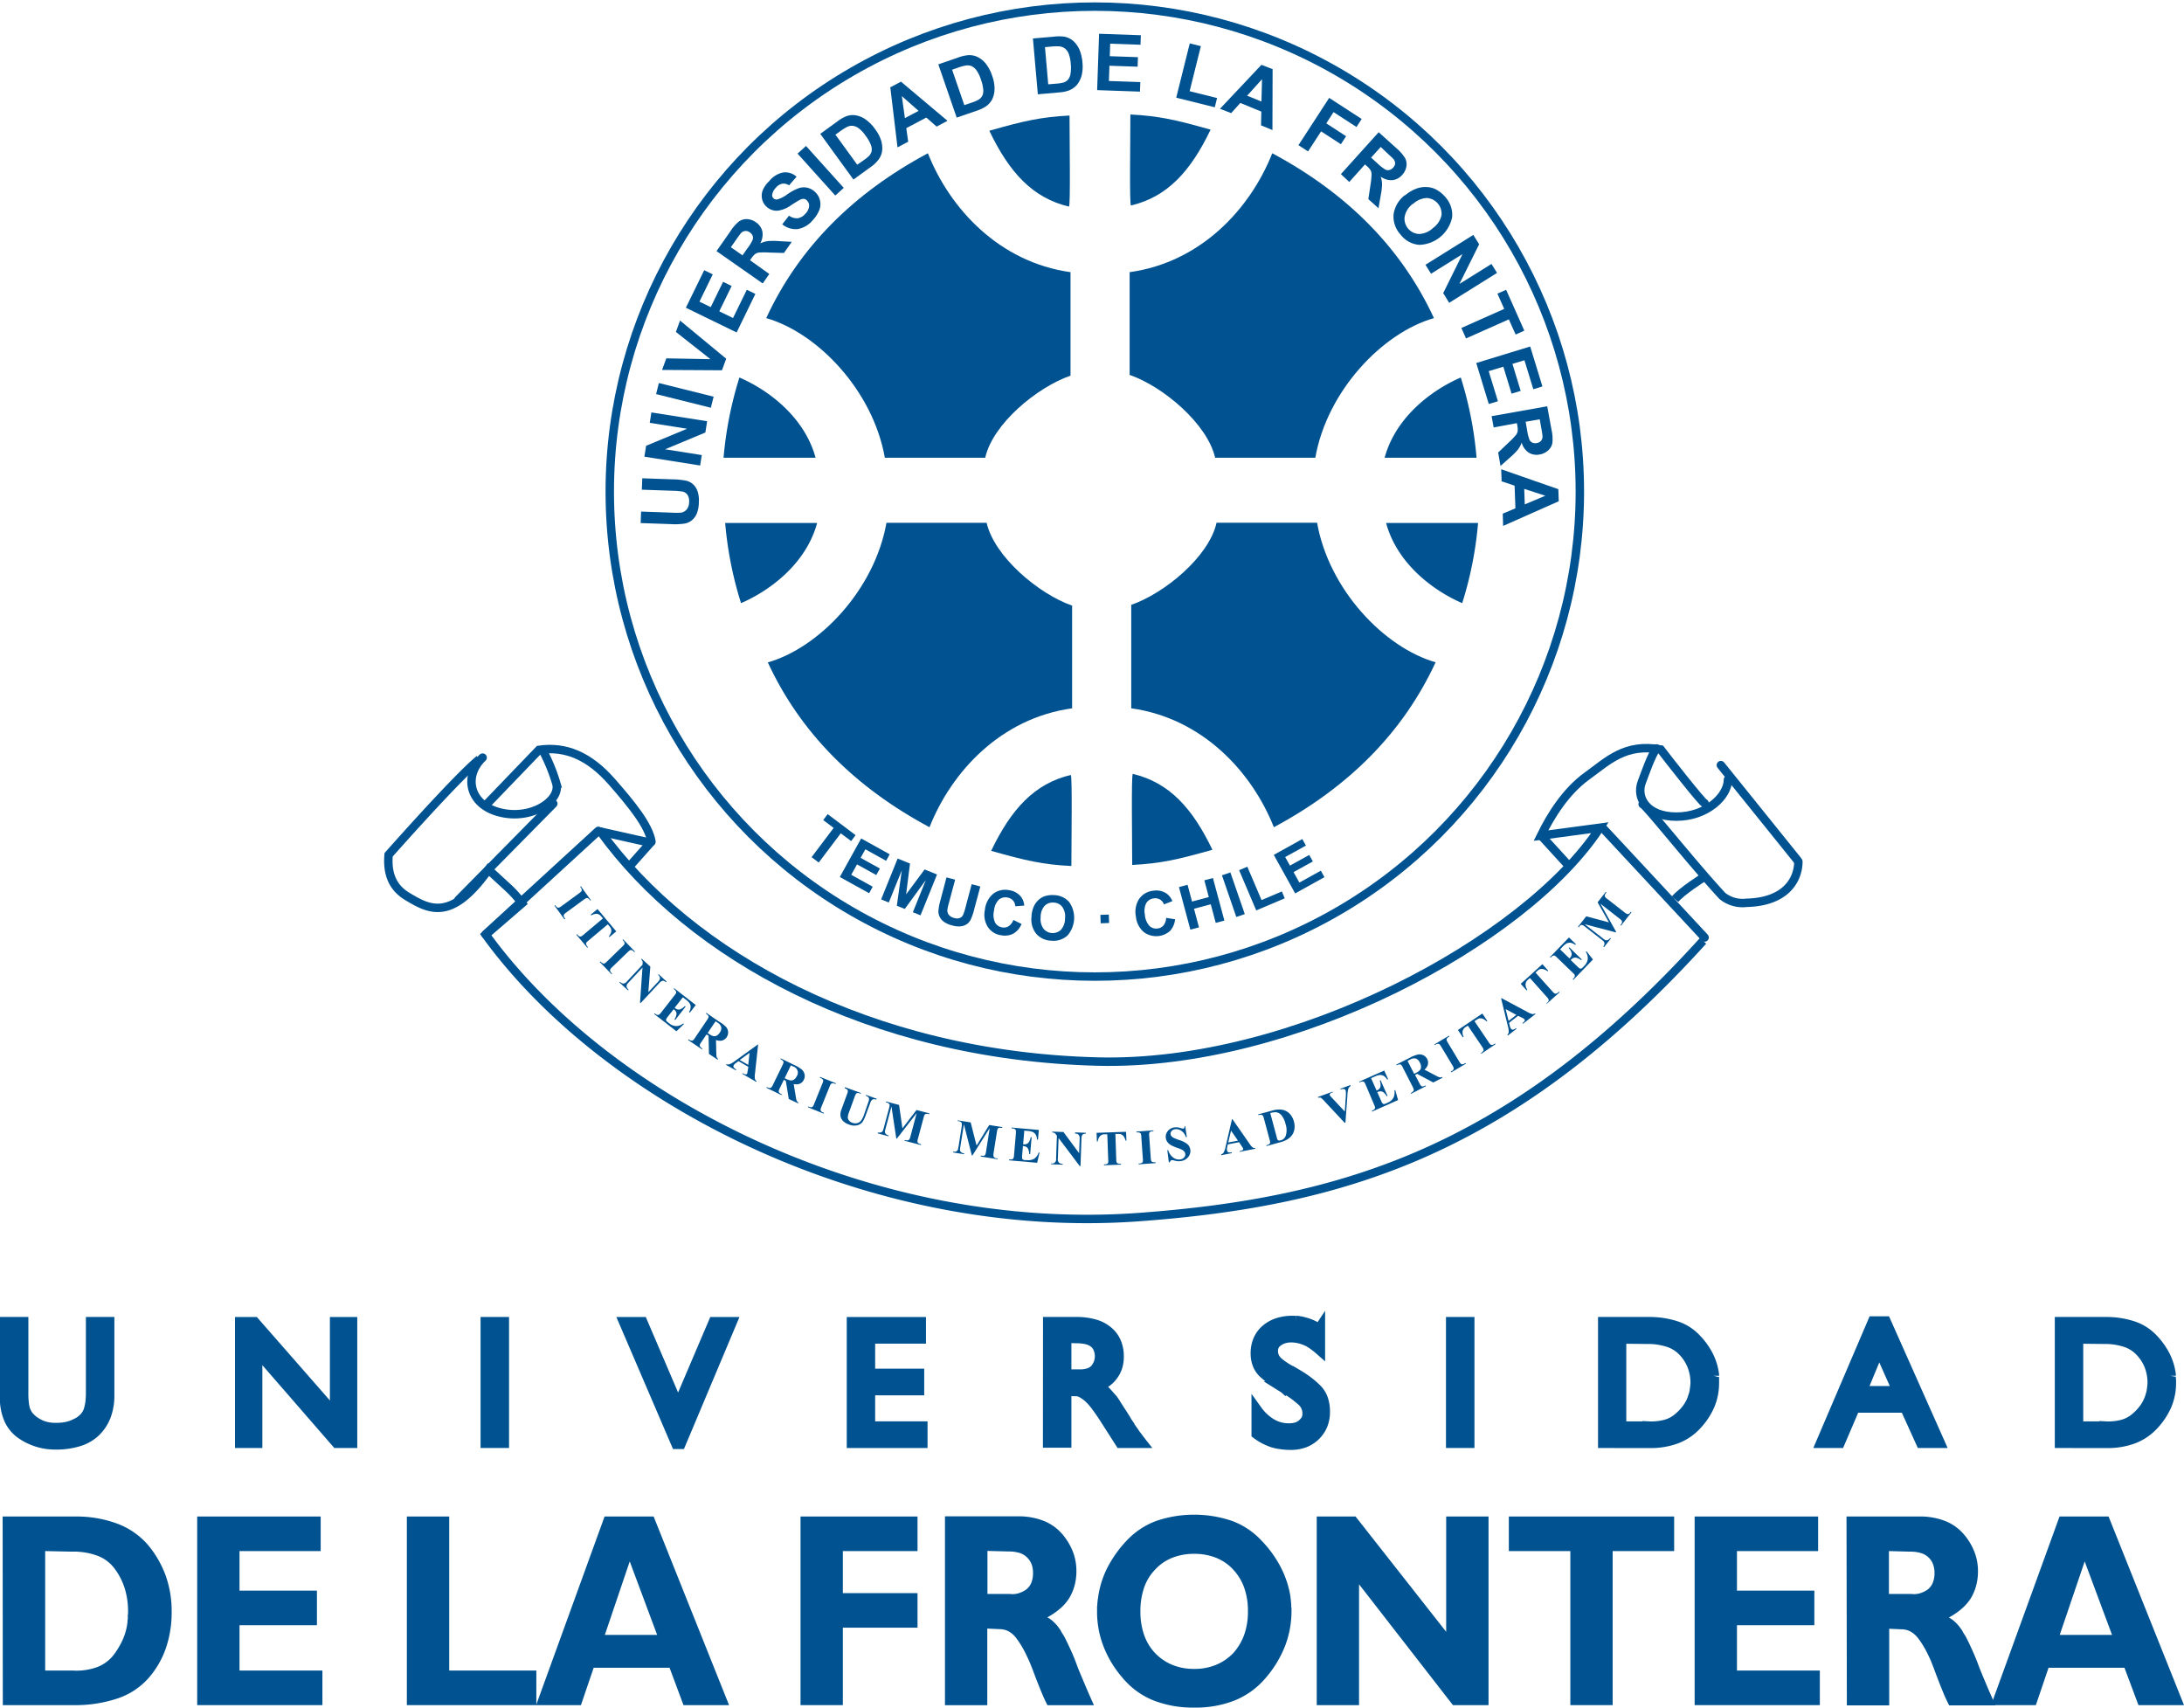 <svg xmlns="http://www.w3.org/2000/svg" viewBox="0 0 505.34 395.08"><defs><style>.cls-1,.cls-2{fill:#005290;}.cls-1{fill-rule:evenodd;}.cls-3,.cls-4,.cls-5,.cls-6{fill:none;stroke:#005290;stroke-miterlimit:3.86;}.cls-3{stroke-width:2.59px;}.cls-4,.cls-5{stroke-width:1.95px;}.cls-5,.cls-6{stroke-linecap:round;}.cls-6{stroke-width:1.96px;}</style></defs><title>frontera</title><g id="Capa_2" data-name="Capa 2"><g id="Capa_1-2" data-name="Capa 1"><path class="cls-1" d="M10.45,358.87v27.64h6.39a14,14,0,0,0,5.56-.77,8.7,8.7,0,0,0,3.77-2.69,17.87,17.87,0,0,0,2.25-3.74,13.4,13.4,0,0,0,1.09-4.13v-.28a.65.65,0,0,1,.06-.29v-.86a1.23,1.23,0,0,1,.06-.36v-.57a17.72,17.72,0,0,0-.75-5.25,15.09,15.09,0,0,0-2.25-4.48A8.73,8.73,0,0,0,22.69,360a15.78,15.78,0,0,0-6-1l-6.28-.13m-9.8-8H18a27.11,27.11,0,0,1,9.42,1.76,17.51,17.51,0,0,1,6.83,4.83,23.8,23.8,0,0,1,4.09,7.1,24.45,24.45,0,0,1,1.38,8.32,25.51,25.51,0,0,1-1.38,8.57,20.61,20.61,0,0,1-4.15,7A16.63,16.63,0,0,1,27.1,393a30.87,30.87,0,0,1-10.2,1.51H.65Z"/><polyline class="cls-2" points="74.6 386.51 74.6 394.51 45.63 394.51 45.63 350.87 74.2 350.87 74.2 358.87 55.42 358.87 55.42 368.02 73.33 368.02 73.33 376.02 55.42 376.02 55.42 386.51 74.6 386.51"/><polyline class="cls-2" points="124.1 386.51 124.1 394.51 94.14 394.51 94.14 350.87 103.94 350.87 103.94 386.51 124.1 386.51"/><path class="cls-1" d="M152.05,378.26l-6.34-17-5.76,17h12.1m-.81-27.39,17.45,43.64H158.15l-3.22-8.64H137.36l-2.94,8.64H124.05l15.84-43.64Z"/><polyline class="cls-2" points="212.3 350.87 212.3 358.87 195.02 358.87 195.02 368.6 212.3 368.6 212.3 376.59 195.02 376.59 195.02 394.51 185.23 394.51 185.23 350.87 212.3 350.87"/><path class="cls-1" d="M228.48,358.87v9.92h5.19a4.85,4.85,0,0,0,1.9-.13,6.24,6.24,0,0,0,1.78-.83,3.77,3.77,0,0,0,1.24-1.54,5.72,5.72,0,0,0,.43-2.36,5.47,5.47,0,0,0-.37-2.12,4.36,4.36,0,0,0-1.07-1.53,4.28,4.28,0,0,0-1.73-1,8.28,8.28,0,0,0-2.41-.32l-5-.13m-9.79-8h17.57a15.91,15.91,0,0,1,5.38,1.09,11.14,11.14,0,0,1,4.07,2.88,14.37,14.37,0,0,1,2.53,4.09,12.3,12.3,0,0,1,.86,4.61,12.52,12.52,0,0,1-.43,3.36,11.45,11.45,0,0,1-1.24,2.91,10.63,10.63,0,0,1-2.13,2.43,15.4,15.4,0,0,1-2.94,2,5.85,5.85,0,0,1,1.16.77,12.67,12.67,0,0,1,1,1c.15.17.3.37.46.58s.3.43.46.64a5.18,5.18,0,0,0,.4.73c.15.24.31.48.46.74.42.81.87,1.75,1.36,2.81s1,2.24,1.46,3.52,1.09,2.72,1.76,4.32,1.43,3.34,2.28,5.22H242.36c-.46-.9-.88-1.81-1.26-2.72s-.75-1.83-1.1-2.72-.68-1.77-1-2.62-.64-1.67-1-2.44c-.46-1-.93-2-1.41-2.81a19.66,19.66,0,0,0-1.52-2.31,5.72,5.72,0,0,0-1.7-1.47,4.42,4.42,0,0,0-2.11-.51l-2.82-.13v17.73h-9.79Z"/><path class="cls-1" d="M288.75,372.69a15.82,15.82,0,0,0-.86-5.34,12.14,12.14,0,0,0-2.54-4.19,10.81,10.81,0,0,0-4-2.75,13.38,13.38,0,0,0-5-.9,13.57,13.57,0,0,0-5.08.9,10.81,10.81,0,0,0-4,2.75,11.17,11.17,0,0,0-2.56,4.22,16.56,16.56,0,0,0-.84,5.44,16.24,16.24,0,0,0,.84,5.4,11.9,11.9,0,0,0,2.56,4.26,11.78,11.78,0,0,0,4,2.72,13.18,13.18,0,0,0,5.08.93,13,13,0,0,0,5-.93,11.78,11.78,0,0,0,4-2.72,12.94,12.94,0,0,0,2.54-4.26,16,16,0,0,0,.86-5.4v-.13m10.08,0a22.38,22.38,0,0,1-1.5,8.16,25.42,25.42,0,0,1-4.43,7.32,18.47,18.47,0,0,1-7.12,5.22,24.52,24.52,0,0,1-9.41,1.69,25.14,25.14,0,0,1-9.48-1.66,18,18,0,0,1-7.06-5.12,24.87,24.87,0,0,1-4.43-7.2,22.23,22.23,0,0,1-1.56-7.9v-1.15a5,5,0,0,1,.06-.77,4.87,4.87,0,0,1,.06-.76c0-.26.07-.54.11-.84a21.62,21.62,0,0,1,2.13-6.91,27.25,27.25,0,0,1,4.5-6.33,17.84,17.84,0,0,1,6.74-4.51,27.23,27.23,0,0,1,17.74,0,17.63,17.63,0,0,1,6.68,4.48,26.28,26.28,0,0,1,4.49,6.2,22.69,22.69,0,0,1,2.25,6.85c0,.3.07.59.09.89s.05.58.08.83v.42a1.42,1.42,0,0,0,.06.42v.7Z"/><polyline class="cls-2" points="344.42 350.87 344.42 394.51 336.18 394.51 314.46 366.55 314.46 394.51 304.67 394.51 304.67 350.87 313.65 350.87 334.62 377.55 334.62 350.87 344.42 350.87"/><polyline class="cls-2" points="387.37 350.87 387.37 358.87 373.14 358.87 373.14 394.51 363.35 394.51 363.35 358.87 349.12 358.87 349.12 350.87 387.37 350.87"/><polyline class="cls-2" points="421.08 386.51 421.08 394.51 392.11 394.51 392.11 350.87 420.68 350.87 420.68 358.87 401.9 358.87 401.9 368.02 419.81 368.02 419.81 376.02 401.9 376.02 401.9 386.51 421.08 386.51"/><path class="cls-1" d="M437.07,358.87v9.92h5.18a4.84,4.84,0,0,0,1.9-.13,6.3,6.3,0,0,0,1.79-.83,3.75,3.75,0,0,0,1.23-1.54,5.71,5.71,0,0,0,.44-2.36,5.46,5.46,0,0,0-.38-2.12,4.23,4.23,0,0,0-2.79-2.49A8.35,8.35,0,0,0,442,359l-4.95-.13m-9.8-8h17.57a16,16,0,0,1,5.39,1.09,11.1,11.1,0,0,1,4.06,2.88,14.15,14.15,0,0,1,2.53,4.09,12.31,12.31,0,0,1,.87,4.61,12.94,12.94,0,0,1-.43,3.36,11.45,11.45,0,0,1-1.24,2.91,11.14,11.14,0,0,1-2.13,2.43,16.06,16.06,0,0,1-2.94,2,6.08,6.08,0,0,1,1.15.77,11.1,11.1,0,0,1,1,1,7.35,7.35,0,0,1,.46.58l.46.64a6.44,6.44,0,0,0,.4.73c.16.24.31.48.47.74.42.81.87,1.75,1.35,2.81s1,2.24,1.47,3.52,1.08,2.72,1.75,4.32,1.44,3.34,2.28,5.22H451c-.46-.9-.89-1.81-1.27-2.72s-.75-1.83-1.09-2.72-.69-1.77-1-2.62-.64-1.67-.95-2.44c-.46-1-.93-2-1.41-2.81a18.51,18.51,0,0,0-1.53-2.31,5.72,5.72,0,0,0-1.7-1.47,4.35,4.35,0,0,0-2.1-.51l-2.82-.13v17.73h-9.8Z"/><path class="cls-1" d="M488.69,378.26l-6.33-17-5.77,17h12.1m-.8-27.39,17.45,43.64H494.8l-3.23-8.64H474l-2.94,8.64H460.7l15.84-43.64Z"/><path class="cls-2" d="M25.17,306v16.83a13.26,13.26,0,0,1-.77,4.65,10.09,10.09,0,0,1-2.32,3.6,9.45,9.45,0,0,1-3.83,2.25,17.21,17.21,0,0,1-5.4.76,13.57,13.57,0,0,1-8-2.52,8.11,8.11,0,0,1-2.68-3.36,12.15,12.15,0,0,1-.9-4.9V306h4v16.38a18.81,18.81,0,0,0,.1,2.15,10.7,10.7,0,0,0,.27,1.51,5.83,5.83,0,0,0,.51,1.14,4,4,0,0,0,.79,1,6.4,6.4,0,0,0,1.24,1,10.87,10.87,0,0,0,1.44.75,8.4,8.4,0,0,0,1.57.43,10.73,10.73,0,0,0,1.73.14,12.65,12.65,0,0,0,2.11-.16,8.51,8.51,0,0,0,1.79-.49,12.6,12.6,0,0,0,1.47-.71,5.59,5.59,0,0,0,1.13-.88,4.82,4.82,0,0,0,.88-1.15,5.25,5.25,0,0,0,.51-1.41,10.19,10.19,0,0,0,.28-1.64,18.28,18.28,0,0,0,.08-1.85V306Z"/><path class="cls-3" d="M25.17,306v16.83a13.26,13.26,0,0,1-.77,4.65,10.09,10.09,0,0,1-2.32,3.6,9.45,9.45,0,0,1-3.83,2.25,17.21,17.21,0,0,1-5.4.76,13.57,13.57,0,0,1-8-2.52,8.11,8.11,0,0,1-2.68-3.36,12.15,12.15,0,0,1-.9-4.9V306h4v16.38a18.81,18.81,0,0,0,.1,2.15,10.7,10.7,0,0,0,.27,1.51,5.83,5.83,0,0,0,.51,1.14,4,4,0,0,0,.79,1,6.4,6.4,0,0,0,1.24,1,10.87,10.87,0,0,0,1.44.75,8.4,8.4,0,0,0,1.57.43,10.73,10.73,0,0,0,1.73.14,12.65,12.65,0,0,0,2.11-.16,8.51,8.51,0,0,0,1.79-.49,12.6,12.6,0,0,0,1.47-.71,5.59,5.59,0,0,0,1.13-.88,4.82,4.82,0,0,0,.88-1.15,5.25,5.25,0,0,0,.51-1.41,10.19,10.19,0,0,0,.28-1.64,18.28,18.28,0,0,0,.08-1.85V306Z"/><polygon class="cls-2" points="81.37 306.01 81.37 333.73 77.95 333.73 59.41 312.39 59.41 333.73 55.67 333.73 55.67 306.01 58.84 306.01 77.63 327.47 77.63 306.01 81.37 306.01"/><polygon class="cls-3" points="81.37 306.01 81.37 333.73 77.95 333.73 59.41 312.39 59.41 333.73 55.67 333.73 55.67 306.01 58.84 306.01 77.63 327.47 77.63 306.01 81.37 306.01"/><path class="cls-2" d="M112.49,306h4v27.72h-4Z"/><path class="cls-3" d="M112.49,306h4v27.72h-4Z"/><polygon class="cls-2" points="169.15 306.01 157.39 333.97 156.58 333.97 144.58 306.01 148.57 306.01 156.9 325.48 165.2 306.01 169.15 306.01"/><polygon class="cls-3" points="169.15 306.01 157.39 333.97 156.58 333.97 144.58 306.01 148.57 306.01 156.9 325.48 165.2 306.01 169.15 306.01"/><polygon class="cls-2" points="212.96 306.01 212.96 309.58 201.2 309.58 201.2 317.96 212.55 317.96 212.55 321.54 201.2 321.54 201.2 330.15 213.32 330.15 213.32 333.73 197.22 333.73 197.22 306.01 212.96 306.01"/><polygon class="cls-3" points="212.96 306.01 212.96 309.58 201.2 309.58 201.2 317.96 212.55 317.96 212.55 321.54 201.2 321.54 201.2 330.15 213.32 330.15 213.32 333.73 197.22 333.73 197.22 306.01 212.96 306.01"/><path class="cls-1" d="M246.61,309.42v8.7h2.56a7.46,7.46,0,0,0,2.67-.26,3.54,3.54,0,0,0,1.65-1,5.06,5.06,0,0,0,.85-1.46,4.69,4.69,0,0,0,.28-1.63v-.08a4.83,4.83,0,0,0-.36-1.75,3.51,3.51,0,0,0-.94-1.3,4.16,4.16,0,0,0-1.68-.85,9.46,9.46,0,0,0-2.47-.29l-2.56-.08m-4-3.41h7a14.69,14.69,0,0,1,3.78.59,7.83,7.83,0,0,1,2.89,1.56,6.31,6.31,0,0,1,1.83,2.46,8.16,8.16,0,0,1,.61,3.23,8.08,8.08,0,0,1-.3,2.26,6.38,6.38,0,0,1-.92,1.89,6.29,6.29,0,0,1-1.46,1.54,8.36,8.36,0,0,1-2,1.1c.38.27.74.56,1.09.86a9.31,9.31,0,0,1,1,1c.33.35.64.73,1,1.12s.61.82.91,1.28q.24.4.51.81c.18.27.36.56.55.86s.38.56.57.87.38.62.57.91c.05.09.09.16.12.23a.57.57,0,0,0,.12.18s.06.12.1.18a1.18,1.18,0,0,1,.1.19,3,3,0,0,1,.25.34l.24.35v.06l0,0a.08.08,0,0,0,0,.06s0,0,0,.06l.09.08a.3.3,0,0,0,.08.08c.16.25.34.5.53.76s.38.53.57.83.44.57.69.91.51.7.81,1.08H259.3L255.64,328c-.76-1.17-1.46-2.15-2.09-3a15.2,15.2,0,0,0-1.65-1.81,9.37,9.37,0,0,0-1.4-1,3.79,3.79,0,0,0-1.28-.45h-.11a.3.3,0,0,1-.14,0h-.34a.14.14,0,0,1-.11,0h-.24l-1.67-.08v12h-4Z"/><path class="cls-3" d="M242.63,306h7a14.69,14.69,0,0,1,3.78.59,7.83,7.83,0,0,1,2.89,1.56,6.31,6.31,0,0,1,1.83,2.46,8.16,8.16,0,0,1,.61,3.23,8.08,8.08,0,0,1-.3,2.26,6.38,6.38,0,0,1-.92,1.89,6.29,6.29,0,0,1-1.46,1.54,8.36,8.36,0,0,1-2,1.1c.38.27.74.56,1.09.86a9.31,9.31,0,0,1,1,1c.33.35.64.73,1,1.12s.61.82.91,1.28q.24.4.51.81c.18.27.36.56.55.86s.38.56.57.87.38.62.57.91c.05.09.09.16.12.23a.57.57,0,0,0,.12.18s.06.12.1.18a1.18,1.18,0,0,1,.1.19,3,3,0,0,1,.25.34l.24.35v.06l0,0a.08.08,0,0,0,0,.06s0,0,0,.06l.09.08a.3.3,0,0,0,.08.08c.16.25.34.5.53.76s.38.53.57.83.44.57.69.91.51.7.81,1.08H259.3L255.64,328c-.76-1.17-1.46-2.15-2.09-3a15.2,15.2,0,0,0-1.65-1.81,9.37,9.37,0,0,0-1.4-1,3.79,3.79,0,0,0-1.28-.45h-.11a.3.3,0,0,1-.14,0h-.34a.14.14,0,0,1-.11,0h-.24l-1.67-.08v12h-4Z"/><path class="cls-3" d="M246.61,309.42v8.7h2.56a7.46,7.46,0,0,0,2.67-.26,3.62,3.62,0,0,0,1.65-1,5.06,5.06,0,0,0,.85-1.46,4.69,4.69,0,0,0,.28-1.63v-.08a4.83,4.83,0,0,0-.36-1.75,3.51,3.51,0,0,0-.94-1.3,4.16,4.16,0,0,0-1.68-.85,9.46,9.46,0,0,0-2.47-.29Z"/><path class="cls-1" d="M305.31,307.59v4.52a16.05,16.05,0,0,0-1.75-1.34,7.59,7.59,0,0,0-1.67-.86,9.46,9.46,0,0,0-1.63-.47,8.46,8.46,0,0,0-1.46-.14,5.78,5.78,0,0,0-1.77.25,4.47,4.47,0,0,0-1.4.69,3,3,0,0,0-.92,1,2.91,2.91,0,0,0-.3,1.32,3.38,3.38,0,0,0,.28,1.41,3.89,3.89,0,0,0,.81,1.15,11.8,11.8,0,0,0,1.27,1,15.39,15.39,0,0,0,1.5.94l.49.3.53.31.57.3.57.31a21,21,0,0,1,2.13,1.44,18.91,18.91,0,0,1,2,1.73,5.9,5.9,0,0,1,1.41,2.21,8.65,8.65,0,0,1,.47,3,7.93,7.93,0,0,1-.55,3,7.27,7.27,0,0,1-4.15,4,9,9,0,0,1-3.07.51,15.23,15.23,0,0,1-2.18-.15,12,12,0,0,1-2-.42,15.57,15.57,0,0,1-1.85-.79,12.81,12.81,0,0,1-1.77-1.12V326.5a11,11,0,0,0,1.63,1.8,10.38,10.38,0,0,0,1.79,1.29,8,8,0,0,0,1.91.77,8.27,8.27,0,0,0,2,.24,6.75,6.75,0,0,0,1.69-.2,3.71,3.71,0,0,0,1.28-.61,5.18,5.18,0,0,0,.91-.9,3,3,0,0,0,.51-1,1.1,1.1,0,0,1,0-.18l.06-.23v-.08a.41.41,0,0,1,0-.12v-.2a4,4,0,0,0-.34-1.69,4.06,4.06,0,0,0-1-1.36c-.46-.41-.95-.82-1.48-1.22a19.37,19.37,0,0,0-1.73-1.18l-.35-.19-.38-.22a.88.88,0,0,0-.17-.12l-.16-.12-.16-.1a1,1,0,0,0-.16-.1c-.76-.47-1.49-.95-2.18-1.47s-1.35-1.06-2-1.62a5.47,5.47,0,0,1-1.41-2,6.85,6.85,0,0,1-.46-2.58,7.65,7.65,0,0,1,.57-3,6.62,6.62,0,0,1,1.7-2.35,8,8,0,0,1,2.71-1.53,10.81,10.81,0,0,1,3.44-.51c.27,0,.53,0,.79,0a4.38,4.38,0,0,1,.79.1,4,4,0,0,1,.75.14l.8.22a10.52,10.52,0,0,1,1.56.61,13.29,13.29,0,0,1,1.49.86Z"/><path class="cls-3" d="M305.31,307.59v4.52a16.05,16.05,0,0,0-1.75-1.34,7.59,7.59,0,0,0-1.67-.86,9.46,9.46,0,0,0-1.63-.47,8.46,8.46,0,0,0-1.46-.14,5.78,5.78,0,0,0-1.77.25,4.47,4.47,0,0,0-1.4.69,3,3,0,0,0-.92,1,2.91,2.91,0,0,0-.3,1.32,3.38,3.38,0,0,0,.28,1.41,3.89,3.89,0,0,0,.81,1.15,11.8,11.8,0,0,0,1.27,1,15.39,15.39,0,0,0,1.5.94l.49.3.53.31.57.3.57.31a21,21,0,0,1,2.13,1.44,18.91,18.91,0,0,1,2,1.73,5.9,5.9,0,0,1,1.41,2.21,8.65,8.65,0,0,1,.47,3,7.93,7.93,0,0,1-.55,3,7.27,7.27,0,0,1-4.15,4,9,9,0,0,1-3.07.51,15.23,15.23,0,0,1-2.18-.15,12,12,0,0,1-2-.42,15.57,15.57,0,0,1-1.85-.79,12.81,12.81,0,0,1-1.77-1.12V326.5a11,11,0,0,0,1.63,1.8,10.38,10.38,0,0,0,1.79,1.29,8,8,0,0,0,1.91.77,8.27,8.27,0,0,0,2,.24,6.75,6.75,0,0,0,1.69-.2,3.71,3.71,0,0,0,1.28-.61,5.18,5.18,0,0,0,.91-.9,3,3,0,0,0,.51-1,1.1,1.1,0,0,1,0-.18l.06-.23v-.08a.41.41,0,0,1,0-.12v-.2a4,4,0,0,0-.34-1.69,4.06,4.06,0,0,0-1-1.36c-.46-.41-.95-.82-1.48-1.22a19.37,19.37,0,0,0-1.73-1.18l-.35-.19-.38-.22a.88.88,0,0,0-.17-.12l-.16-.12-.16-.1a1,1,0,0,0-.16-.1c-.76-.47-1.49-.95-2.18-1.47s-1.35-1.06-2-1.62a5.47,5.47,0,0,1-1.41-2,6.85,6.85,0,0,1-.46-2.58,7.65,7.65,0,0,1,.57-3,6.62,6.62,0,0,1,1.7-2.35,8,8,0,0,1,2.71-1.53,10.81,10.81,0,0,1,3.44-.51c.27,0,.53,0,.79,0a4.38,4.38,0,0,1,.79.1,4,4,0,0,1,.75.14l.8.22a10.52,10.52,0,0,1,1.56.61,13.29,13.29,0,0,1,1.49.86Z"/><path class="cls-2" d="M335.87,306h4v27.72h-4Z"/><path class="cls-3" d="M335.87,306h4v27.72h-4Z"/><path class="cls-1" d="M375,309.59v20.56h6.34a13.26,13.26,0,0,0,4-.38,7.52,7.52,0,0,0,2.88-1.45,11.92,11.92,0,0,0,2-2,10,10,0,0,0,1.32-2.19c.08-.19.16-.38.22-.57s.13-.38.19-.57.11-.34.16-.53a5.78,5.78,0,0,0,.12-.57c.05-.38.1-.73.14-1a7.7,7.7,0,0,0,.07-.9,11,11,0,0,0-.7-3.9,10.21,10.21,0,0,0-2.07-3.33,8.25,8.25,0,0,0-3.52-2.3,15.16,15.16,0,0,0-5-.75l-6.14-.08m-4,24.14V306h10.78a19.58,19.58,0,0,1,6.12,1,10.86,10.86,0,0,1,4.37,2.81,16.18,16.18,0,0,1,2.83,3.92,13.18,13.18,0,0,1,1.32,4.33v.25a.42.42,0,0,0,0,.2,1.94,1.94,0,0,0,0,.24,2,2,0,0,1,0,.25v.24a.54.54,0,0,0,0,.2V320a13,13,0,0,1-1,5.06,15.94,15.94,0,0,1-3,4.53,12.2,12.2,0,0,1-4.66,3.15,17,17,0,0,1-6.12,1Z"/><path class="cls-3" d="M371.05,333.73V306h10.78a19.58,19.58,0,0,1,6.12,1,10.86,10.86,0,0,1,4.37,2.81,16.18,16.18,0,0,1,2.83,3.92,13.18,13.18,0,0,1,1.32,4.33v.25a.42.42,0,0,0,0,.2,1.94,1.94,0,0,0,0,.24,2,2,0,0,1,0,.25v.24a.54.54,0,0,0,0,.2V320a13,13,0,0,1-1,5.06,15.94,15.94,0,0,1-3,4.53,12.2,12.2,0,0,1-4.66,3.15,17,17,0,0,1-6.12,1Z"/><path class="cls-3" d="M375,309.59v20.56h6.34a13.26,13.26,0,0,0,4-.38,7.52,7.52,0,0,0,2.88-1.45,11.92,11.92,0,0,0,2-2,9.6,9.6,0,0,0,1.32-2.19c.08-.19.16-.38.22-.57s.13-.38.19-.57.11-.34.16-.53a5.78,5.78,0,0,0,.12-.57c.06-.38.1-.73.14-1.06a7.38,7.38,0,0,0,.07-.89,11,11,0,0,0-.7-3.9,10.21,10.21,0,0,0-2.07-3.33,8.19,8.19,0,0,0-3.52-2.3,15.16,15.16,0,0,0-5-.75Z"/><path class="cls-1" d="M434.79,311.94l-4.15,10h8.62l-4.47-10m1.46-6.09,12.41,27.88h-4.07l-3.7-8.17H429.1l-3.5,8.17h-4.07l11.92-27.88Z"/><polygon class="cls-3" points="436.25 305.85 448.66 333.73 444.59 333.73 440.89 325.56 429.1 325.56 425.6 333.73 421.53 333.73 433.45 305.85 436.25 305.85"/><polygon class="cls-3" points="434.79 311.94 430.64 321.98 439.26 321.98 434.79 311.94"/><path class="cls-1" d="M480.73,309.59v20.56h6.35a13.23,13.23,0,0,0,4-.38,7.64,7.64,0,0,0,2.89-1.45,11.85,11.85,0,0,0,2-2,9.25,9.25,0,0,0,1.32-2.19c.08-.19.16-.38.23-.57s.13-.38.18-.57.11-.34.16-.53a2.9,2.9,0,0,0,.12-.57q.09-.57.15-1a7.54,7.54,0,0,0,.06-.9,11,11,0,0,0-.69-3.9,10.23,10.23,0,0,0-2.08-3.33,8.19,8.19,0,0,0-3.52-2.3,15.12,15.12,0,0,0-5-.75l-6.14-.08m-4,24.14V306h10.78a19.58,19.58,0,0,1,6.12,1,11,11,0,0,1,4.38,2.81,16.41,16.41,0,0,1,2.82,3.92,13.18,13.18,0,0,1,1.32,4.33v.25a.59.59,0,0,0,0,.2,1.94,1.94,0,0,0,0,.24,1,1,0,0,1,0,.25v.24a.39.39,0,0,0,.05.2V320a13,13,0,0,1-1,5.06,15.94,15.94,0,0,1-3,4.53,12.12,12.12,0,0,1-4.66,3.15,17,17,0,0,1-6.12,1Z"/><path class="cls-3" d="M476.74,333.73V306h10.78a19.58,19.58,0,0,1,6.12,1,11,11,0,0,1,4.38,2.81,16.41,16.41,0,0,1,2.82,3.92,13.18,13.18,0,0,1,1.32,4.33v.25a.59.59,0,0,0,0,.2,1.94,1.94,0,0,0,0,.24,1,1,0,0,1,0,.25v.24a.39.39,0,0,0,.05.2V320a13,13,0,0,1-1,5.06,15.94,15.94,0,0,1-3,4.53,12.12,12.12,0,0,1-4.66,3.15,17,17,0,0,1-6.12,1Z"/><path class="cls-3" d="M480.73,309.59v20.56h6.35a13.23,13.23,0,0,0,4-.38,7.64,7.64,0,0,0,2.89-1.45,11.85,11.85,0,0,0,2-2,9.25,9.25,0,0,0,1.32-2.19c.09-.19.16-.38.23-.57s.13-.38.18-.57.11-.34.16-.53a2.9,2.9,0,0,0,.12-.57c.06-.38.11-.73.15-1.06a7.25,7.25,0,0,0,.06-.89,11,11,0,0,0-.69-3.9,10.23,10.23,0,0,0-2.08-3.33,8.19,8.19,0,0,0-3.52-2.3,15.12,15.12,0,0,0-5-.75Z"/><path class="cls-4" d="M394.08,203.05s-4.9,3.08-6.51,5"/><line class="cls-4" x1="356.71" y1="193.45" x2="362.54" y2="199.84"/><line class="cls-5" x1="150.58" y1="194.9" x2="145.91" y2="200.16"/><ellipse class="cls-4" cx="253.57" cy="113.18" rx="112.23" ry="112.21" transform="matrix(1, 0, 0, 1, -0.25, 0.56)"/><path class="cls-2" d="M148.24,121l.1-2.64,7.07.25a15.11,15.11,0,0,0,2.18,0,2.17,2.17,0,0,0,1.32-.76,2.73,2.73,0,0,0,.54-1.7,2.61,2.61,0,0,0-.4-1.69,1.79,1.79,0,0,0-1.1-.72,15.73,15.73,0,0,0-2.21-.19l-7.23-.25.1-2.64,6.86.24a17.88,17.88,0,0,1,3.31.32,3.72,3.72,0,0,1,1.61.85,4,4,0,0,1,1,1.56,6.43,6.43,0,0,1,.31,2.52,7.13,7.13,0,0,1-.53,2.81,4.1,4.1,0,0,1-1.17,1.48,3.73,3.73,0,0,1-1.48.68,15,15,0,0,1-3.32.14l-7-.24"/><polyline class="cls-2" points="162 107.7 149.1 105.66 149.5 103.14 158.98 99.2 150.34 97.83 150.72 95.42 163.62 97.46 163.21 100.07 153.9 103.95 162.38 105.29 162 107.7"/><polyline class="cls-2" points="164.48 94.34 151.81 91.18 152.45 88.62 165.12 91.78 164.48 94.34"/><polyline class="cls-2" points="167.05 85.67 153.19 85.59 154.17 82.91 164.38 83.1 156.39 76.8 157.35 74.17 168.03 82.99 167.05 85.67"/><polyline class="cls-2" points="170.44 76.92 158.7 71.2 162.94 62.52 164.92 63.48 161.84 69.79 164.45 71.06 167.31 65.2 169.29 66.17 166.43 72.03 169.61 73.58 172.8 67.04 174.78 68.01 170.44 76.92"/><path class="cls-1" d="M171.81,59.07l1.12-1.6a9.83,9.83,0,0,0,1.22-2,1.38,1.38,0,0,0,0-.92,1.71,1.71,0,0,0-.65-.78,1.5,1.5,0,0,0-2.07.19c-.15.16-.53.68-1.14,1.55l-1.18,1.69,2.72,1.9m4.65,6.48-10.69-7.48L169,53.52a9.37,9.37,0,0,1,2-2.29,3,3,0,0,1,1.89-.53,3.76,3.76,0,0,1,2,.72,3.5,3.5,0,0,1,1.5,2.09,4.14,4.14,0,0,1-.49,2.8,6.18,6.18,0,0,1,1.7-.52,14.27,14.27,0,0,1,2.6,0l3,.16-1.81,2.58L178,58.43a17.7,17.7,0,0,0-2.37,0,1.91,1.91,0,0,0-.9.34,4.47,4.47,0,0,0-.88,1l-.31.44L178,63.39Z"/><path class="cls-2" d="M181,51.9l1.56-2a3.15,3.15,0,0,0,2,.6,2.83,2.83,0,0,0,1.74-1,2.89,2.89,0,0,0,.91-1.76,1.61,1.61,0,0,0-.48-1.33A1.23,1.23,0,0,0,186,46a2.13,2.13,0,0,0-1.06.31c-.29.15-.9.53-1.85,1.14a7,7,0,0,1-3,1.28,3.38,3.38,0,0,1-2.74-.92,3.26,3.26,0,0,1-1-1.68,3.54,3.54,0,0,1,.13-2.1A6.39,6.39,0,0,1,178,41.89a5.43,5.43,0,0,1,3.31-2,3.85,3.85,0,0,1,3,1l-1.74,2A2.23,2.23,0,0,0,181,42.5a2.59,2.59,0,0,0-1.46.91,3,3,0,0,0-.87,1.62,1,1,0,0,0,.31.86,1,1,0,0,0,.85.26A6.79,6.79,0,0,0,182.11,45a12.27,12.27,0,0,1,2.62-1.43,3.66,3.66,0,0,1,2-.15,3.84,3.84,0,0,1,1.87,1,3.79,3.79,0,0,1,1.11,1.89,3.73,3.73,0,0,1-.13,2.28A7.55,7.55,0,0,1,188,51a5.72,5.72,0,0,1-3.43,2A4.93,4.93,0,0,1,181,51.9"/><polyline class="cls-2" points="193.27 45.24 184.54 35.54 186.5 33.77 195.23 43.47 193.27 45.24"/><path class="cls-1" d="M193.27,31.11l5.08,7L199.94,37a7.84,7.84,0,0,0,1.21-1,2.44,2.44,0,0,0,.54-1.06,2.84,2.84,0,0,0-.19-1.42,8.48,8.48,0,0,0-1.19-2.09,7.6,7.6,0,0,0-1.58-1.72,3,3,0,0,0-1.34-.59,2.51,2.51,0,0,0-1.35.22,12.63,12.63,0,0,0-1.81,1.16l-1,.7m-3.43-.23,3.89-2.83a9,9,0,0,1,2.15-1.25,4.36,4.36,0,0,1,2.29-.19,5.88,5.88,0,0,1,2.25,1,9.75,9.75,0,0,1,2.16,2.25,8.67,8.67,0,0,1,1.31,2.48,5.89,5.89,0,0,1,.23,2.69,4.54,4.54,0,0,1-.89,1.92,7.79,7.79,0,0,1-1.72,1.6l-4,2.9Z"/><path class="cls-1" d="M212.54,25.65l-3.87-3.41.71,5.09,3.16-1.68m6.69,2.3-2.51,1.34-2.39-2.09-4.63,2.45.44,3.14-2.47,1.31L206,20.2l2.47-1.31Z"/><path class="cls-1" d="M220.31,16.16l2.82,8.17,1.85-.64a6.91,6.91,0,0,0,1.46-.64,2.43,2.43,0,0,0,.83-.86,2.8,2.8,0,0,0,.24-1.41,8.73,8.73,0,0,0-.53-2.34,7.54,7.54,0,0,0-1-2.11,3,3,0,0,0-1.11-1,2.51,2.51,0,0,0-1.35-.18,11.35,11.35,0,0,0-2.08.58l-1.12.39m-3.21-1.23,4.54-1.56a8.77,8.77,0,0,1,2.43-.57,4.35,4.35,0,0,1,2.24.49,5.65,5.65,0,0,1,1.87,1.6,9.65,9.65,0,0,1,1.41,2.77,8.58,8.58,0,0,1,.52,2.76,5.8,5.8,0,0,1-.56,2.64,4.78,4.78,0,0,1-1.41,1.58,8.3,8.3,0,0,1-2.11,1l-4.68,1.61Z"/><path class="cls-1" d="M241.79,10.9l.75,8.61,2-.17a7.67,7.67,0,0,0,1.57-.26,2.43,2.43,0,0,0,1-.64,2.76,2.76,0,0,0,.58-1.31,8.7,8.7,0,0,0,.06-2.41,8.1,8.1,0,0,0-.47-2.29,3.06,3.06,0,0,0-.85-1.19,2.63,2.63,0,0,0-1.27-.51,12.39,12.39,0,0,0-2.15.07l-1.18.1m-2.83-2,4.79-.41a9,9,0,0,1,2.49,0,4.44,4.44,0,0,1,2.07,1,5.89,5.89,0,0,1,1.42,2,9.68,9.68,0,0,1,.69,3,8.64,8.64,0,0,1-.15,2.8,5.91,5.91,0,0,1-1.19,2.42,4.75,4.75,0,0,1-1.75,1.2,8,8,0,0,1-2.3.47l-4.93.44Z"/><polyline class="cls-2" points="253.86 20.85 254.31 7.81 263.97 8.15 263.89 10.35 256.88 10.11 256.78 13 263.3 13.23 263.22 15.43 256.7 15.21 256.58 18.74 263.85 18.99 263.77 21.2 253.86 20.85"/><polyline class="cls-2" points="272.16 22.6 275.29 10.04 277.86 10.68 275.26 21.1 281.61 22.68 281.08 24.82 272.16 22.6"/><path class="cls-1" d="M291.88,23.49l.13-5.16-3.45,3.82,3.32,1.34m2.54,6.6L291.78,29l.07-3.18-4.86-2-2.12,2.35-2.59-1L291.87,15l2.59,1Z"/><polyline class="cls-2" points="300.44 33.59 307.55 22.65 315.07 27.53 313.87 29.38 308.56 25.94 306.88 28.54 311.46 31.52 310.26 33.37 305.68 30.39 302.66 35.03 300.44 33.59"/><path class="cls-1" d="M317.26,36.48l1.45,1.31a10,10,0,0,0,1.87,1.46,1.39,1.39,0,0,0,.92.08,1.65,1.65,0,0,0,.85-.55,1.55,1.55,0,0,0,.46-1,1.67,1.67,0,0,0-.4-1c-.14-.16-.6-.6-1.4-1.32L319.48,34l-2.22,2.46m-7,3.83,8.74-9.7,4.12,3.71a9.71,9.71,0,0,1,2,2.3,3,3,0,0,1,.29,1.94,3.8,3.8,0,0,1-.95,1.91,3.5,3.5,0,0,1-2.27,1.23,4.13,4.13,0,0,1-2.72-.82,5.78,5.78,0,0,1,.31,1.75,14.82,14.82,0,0,1-.3,2.57l-.52,3-2.35-2.11.51-3.38a18.41,18.41,0,0,0,.24-2.35,2,2,0,0,0-.23-.94,4.41,4.41,0,0,0-.89-1l-.4-.36-3.64,4.06Z"/><path class="cls-1" d="M326.93,47.14a4.9,4.9,0,0,0-1.92,3,3.53,3.53,0,0,0,3.33,4,5,5,0,0,0,3.27-1.42,4.91,4.91,0,0,0,1.93-2.91,3.65,3.65,0,0,0-3.38-4,5,5,0,0,0-3.23,1.4m-1.82-2a8.42,8.42,0,0,1,3-1.7,6.23,6.23,0,0,1,2.15-.22,4.93,4.93,0,0,1,2,.54,7.24,7.24,0,0,1,2.21,1.82A6.12,6.12,0,0,1,336,50.25a8,8,0,0,1-7.61,6.4,6.06,6.06,0,0,1-4.32-2.37,6.15,6.15,0,0,1-1.62-4.69A6.82,6.82,0,0,1,325.11,45.12Z"/><polyline class="cls-2" points="329.83 61.26 340.9 54.35 342.25 56.52 337.68 65.7 345.1 61.07 346.39 63.14 335.32 70.06 333.93 67.82 338.4 58.79 331.12 63.33 329.83 61.26"/><polyline class="cls-2" points="338.14 75.88 348.05 71.47 346.48 67.94 348.49 67.05 352.7 76.5 350.69 77.4 349.12 73.89 339.21 78.3 338.14 75.88"/><polyline class="cls-2" points="341.58 83.99 354.06 80.17 356.89 89.41 354.78 90.06 352.73 83.35 349.95 84.19 351.86 90.44 349.75 91.08 347.85 84.84 344.46 85.87 346.59 92.83 344.48 93.47 341.58 83.99"/><path class="cls-1" d="M353,97.56l.34,1.92a9.9,9.9,0,0,0,.57,2.3,1.38,1.38,0,0,0,.67.64,1.69,1.69,0,0,0,1,.09,1.62,1.62,0,0,0,1-.53,1.58,1.58,0,0,0,.33-1.07,17.91,17.91,0,0,0-.29-1.9l-.35-2-3.27.57m-7.87-1.29L358,94l1,5.46a9.4,9.4,0,0,1,.19,3.06,3,3,0,0,1-1,1.71,3.75,3.75,0,0,1-1.93.92,3.52,3.52,0,0,1-2.54-.42,4.12,4.12,0,0,1-1.63-2.33,6.2,6.2,0,0,1-.84,1.58,14.27,14.27,0,0,1-1.82,1.83l-2.24,2-.54-3.11,2.47-2.35a18.78,18.78,0,0,0,1.65-1.71,2.1,2.1,0,0,0,.39-.87,4.45,4.45,0,0,0-.08-1.34l-.1-.53-5.37,1Z"/><path class="cls-1" d="M352.8,116.7l4.76-2-4.88-1.59.12,3.57m-5,5-.09-2.84,2.93-1.23-.19-5.24-3-1-.1-2.8,13.22,4.61.1,2.79Z"/><polyline class="cls-2" points="187.79 198.32 192.89 191.55 190.48 189.74 191.51 188.36 197.97 193.23 196.94 194.6 194.54 192.8 189.44 199.56 187.79 198.32"/><polyline class="cls-2" points="194.32 202.91 199.26 193.99 205.86 197.66 205.03 199.16 200.23 196.5 199.13 198.48 203.59 200.95 202.76 202.46 198.3 199.99 196.96 202.4 201.93 205.16 201.1 206.66 194.32 202.91"/><polyline class="cls-2" points="203.88 208.09 207.7 198.64 210.56 199.8 209.66 206.93 213.94 201.16 216.81 202.33 212.99 211.78 211.22 211.06 214.22 203.62 209.35 210.3 207.51 209.56 208.66 201.37 205.65 208.81 203.88 208.09"/><path class="cls-2" d="M219,203l2,.53-1.43,5.34a11.36,11.36,0,0,0-.37,1.66,1.65,1.65,0,0,0,.35,1.14,2.21,2.21,0,0,0,1.2.71,2,2,0,0,0,1.35,0,1.36,1.36,0,0,0,.74-.71,11.24,11.24,0,0,0,.54-1.65l1.45-5.45,2,.54-1.39,5.17a13.08,13.08,0,0,1-.83,2.47,2.79,2.79,0,0,1-.92,1.08,3.07,3.07,0,0,1-1.37.49,5.17,5.17,0,0,1-2-.21,5.44,5.44,0,0,1-2-.9,3,3,0,0,1-.92-1.15,2.84,2.84,0,0,1-.27-1.24,12.2,12.2,0,0,1,.48-2.56L219,203"/><path class="cls-2" d="M234.5,212.86l1.87.92a4.54,4.54,0,0,1-1.9,2.23,4.31,4.31,0,0,1-2.8.38,4.36,4.36,0,0,1-3.08-1.89,5.31,5.31,0,0,1-.7-4,5.57,5.57,0,0,1,1.91-3.7,4.53,4.53,0,0,1,3.64-.85,4.28,4.28,0,0,1,2.83,1.57,4,4,0,0,1,.73,2l-2.08.16a2.17,2.17,0,0,0-.55-1.36,2.21,2.21,0,0,0-1.31-.67,2.33,2.33,0,0,0-1.95.51,4,4,0,0,0-1.1,2.49,4.24,4.24,0,0,0,.25,2.83,2.27,2.27,0,0,0,1.66,1.09,2,2,0,0,0,1.48-.29,3,3,0,0,0,1.1-1.49"/><path class="cls-1" d="M240.79,212.21a3.86,3.86,0,0,0,.66,2.67,2.77,2.77,0,0,0,4.06.22,3.93,3.93,0,0,0,.92-2.62,3.84,3.84,0,0,0-.63-2.65,2.57,2.57,0,0,0-2-1,2.62,2.62,0,0,0-2.1.76,3.84,3.84,0,0,0-.91,2.59m-2.12,0a6.34,6.34,0,0,1,.6-2.59,4.81,4.81,0,0,1,1-1.35,4,4,0,0,1,1.36-.85,5.6,5.6,0,0,1,2.22-.29,4.79,4.79,0,0,1,3.53,1.59,6.27,6.27,0,0,1-.39,7.76,4.75,4.75,0,0,1-3.66,1.2,4.81,4.81,0,0,1-3.54-1.58A5.23,5.23,0,0,1,238.67,212.17Z"/><polyline class="cls-2" points="254.68 213.62 254.61 211.67 256.56 211.6 256.63 213.55 254.68 213.62"/><path class="cls-2" d="M269.83,212.36l2.06.33a4.55,4.55,0,0,1-1.16,2.69,4.8,4.8,0,0,1-6.07.27,5.33,5.33,0,0,1-1.83-3.58,5.55,5.55,0,0,1,.75-4.1,4.52,4.52,0,0,1,3.23-1.88,4.26,4.26,0,0,1,3.16.68,4.1,4.1,0,0,1,1.3,1.72l-1.95.76a2.11,2.11,0,0,0-2.37-1.39,2.31,2.31,0,0,0-1.71,1.06,4,4,0,0,0-.33,2.7,4.28,4.28,0,0,0,1.07,2.63,2.25,2.25,0,0,0,1.91.56,2,2,0,0,0,1.33-.71,3.07,3.07,0,0,0,.61-1.74"/><polyline class="cls-2" points="275.43 215.09 272.79 205.24 274.78 204.71 275.82 208.59 279.7 207.55 278.66 203.67 280.65 203.14 283.3 212.99 281.3 213.52 280.15 209.22 276.27 210.25 277.42 214.56 275.43 215.09"/><polyline class="cls-2" points="286.06 212.16 282.74 202.52 284.69 201.85 288.02 211.49 286.06 212.16"/><polyline class="cls-2" points="290.67 210.64 286.71 201.33 288.61 200.53 291.9 208.25 296.6 206.25 297.27 207.84 290.67 210.64"/><polyline class="cls-2" points="299.68 206.7 294.73 197.79 301.33 194.13 302.17 195.64 297.37 198.29 298.47 200.27 302.93 197.81 303.77 199.31 299.31 201.78 300.65 204.2 305.62 201.45 306.45 202.95 299.68 206.7"/><path class="cls-2" d="M130.78,212.61l-.16.11-2.31-3.18.16-.12.15.21a1,1,0,0,0,.4.35.51.51,0,0,0,.35,0,2.5,2.5,0,0,0,.61-.37l4-2.93a2.65,2.65,0,0,0,.56-.48.63.63,0,0,0,.06-.35,1.12,1.12,0,0,0-.21-.47l-.15-.2.16-.12,2.31,3.19-.15.11-.15-.2a1,1,0,0,0-.4-.36.58.58,0,0,0-.35,0,2.2,2.2,0,0,0-.61.37l-4,2.93a2.25,2.25,0,0,0-.55.48.61.61,0,0,0-.06.35.92.92,0,0,0,.21.47l.14.2"/><path class="cls-2" d="M142.59,215.5,141,216.81l-.13-.15a3.25,3.25,0,0,0,.53-.95,1.59,1.59,0,0,0,0-.78,1.87,1.87,0,0,0-.4-.63l-.37-.44-4.47,3.76a2.66,2.66,0,0,0-.52.51.6.6,0,0,0,0,.36,1.11,1.11,0,0,0,.24.45l.16.19-.15.13-2.53-3,.15-.12.16.19a1.06,1.06,0,0,0,.43.33.52.52,0,0,0,.35,0,2.5,2.5,0,0,0,.58-.41l4.48-3.76-.36-.41a1.56,1.56,0,0,0-.95-.64,2.18,2.18,0,0,0-1.38.36l-.14-.17,1.57-1.31,4.36,5.2"/><path class="cls-2" d="M141.65,225.27l-.14.13-2.74-2.83.14-.13.18.18a1,1,0,0,0,.45.29.48.48,0,0,0,.35,0,3.07,3.07,0,0,0,.55-.45L144,219a2.78,2.78,0,0,0,.49-.55.62.62,0,0,0,0-.36.92.92,0,0,0-.27-.44l-.17-.18.13-.13,2.74,2.83-.14.13-.17-.17a1,1,0,0,0-.45-.3.61.61,0,0,0-.35,0,2.69,2.69,0,0,0-.56.45l-3.58,3.46a2.34,2.34,0,0,0-.48.56.51.51,0,0,0,0,.35,1,1,0,0,0,.26.44l.18.18"/><path class="cls-2" d="M150.48,223.57l-.47,6,2.21-2.37a1.58,1.58,0,0,0,.49-.81,1.08,1.08,0,0,0-.44-.85l.13-.14,1.83,1.7-.13.15a2.17,2.17,0,0,0-.58-.33.76.76,0,0,0-.41.06,2.2,2.2,0,0,0-.59.5l-4.29,4.6-.14-.13.57-8.09-3.29,3.53a1.07,1.07,0,0,0-.39.85,1.1,1.1,0,0,0,.35.64l.13.12-.14.14-2-1.83.13-.15a1.2,1.2,0,0,0,.81.41,1.24,1.24,0,0,0,.77-.46l3.65-3.91v-.25a1,1,0,0,0-.34-1l.13-.14,2,1.83"/><path class="cls-2" d="M158,230.74l-1.9,2.43.12.09a1.23,1.23,0,0,0,1.1.29,2.8,2.8,0,0,0,1.15-.8l.17.14L156.23,236l-.17-.14a3,3,0,0,0,.43-1,1.19,1.19,0,0,0-.05-.74,1.85,1.85,0,0,0-.57-.62l-1.3,1.67a2.87,2.87,0,0,0-.43.64.45.45,0,0,0,0,.3,1.07,1.07,0,0,0,.32.36l.35.27a2.68,2.68,0,0,0,1.64.66,2.64,2.64,0,0,0,1.64-.61l.17.13-1.75,1.68-5.14-4,.12-.16.19.16a1.08,1.08,0,0,0,.49.23.49.49,0,0,0,.34-.08,2.25,2.25,0,0,0,.49-.52l3.06-3.92a3.67,3.67,0,0,0,.37-.52.6.6,0,0,0,0-.37,1,1,0,0,0-.36-.48l-.2-.15.12-.15,5,3.89-1.37,1.76-.18-.14a2.55,2.55,0,0,0,.37-1.2,1.63,1.63,0,0,0-.32-.92,4.37,4.37,0,0,0-.86-.8l-.62-.48"/><path class="cls-1" d="M165.58,236.28,163.74,239l.26.18a3.48,3.48,0,0,0,1,.53,1.14,1.14,0,0,0,.79-.08,1.84,1.84,0,0,0,.72-.68,1.75,1.75,0,0,0,.38-1.28,1.78,1.78,0,0,0-.85-1.06l-.5-.34m-2.07,3.07-1.19,1.76a2.47,2.47,0,0,0-.37.68.59.59,0,0,0,.08.36,1.78,1.78,0,0,0,.54.48l-.11.16-3.21-2.16.11-.17a1.59,1.59,0,0,0,.64.32.53.53,0,0,0,.36-.06,2.27,2.27,0,0,0,.49-.59l2.77-4.1a2.63,2.63,0,0,0,.37-.68.61.61,0,0,0-.08-.36,1.79,1.79,0,0,0-.54-.47l.11-.16,2.91,2A7.63,7.63,0,0,1,168,237.6a2,2,0,0,1,.47,1.16,1.88,1.88,0,0,1-.34,1.22,1.81,1.81,0,0,1-1.27.81,2.51,2.51,0,0,1-1.19-.17l.07,3.13a4.22,4.22,0,0,0,.08.8,1,1,0,0,0,.34.45l-.12.17-2-1.33-.09-4.22Z"/><path class="cls-1" d="M173.13,246.39l.31-2.79-2.28,1.65,2,1.14m0,.45-2.29-1.33-.65.48a1.52,1.52,0,0,0-.44.45.5.5,0,0,0,0,.54,2.24,2.24,0,0,0,.57.49l-.09.17L168,246.38l.1-.17a1.08,1.08,0,0,0,.75,0,4.57,4.57,0,0,0,1.13-.67l5.35-3.87.09,0-.73,6.73a4.14,4.14,0,0,0,0,1.29.86.86,0,0,0,.36.44l-.09.17-3.17-1.83.1-.16.13.07a1.1,1.1,0,0,0,.6.2.27.27,0,0,0,.23-.16.7.7,0,0,0,.08-.2s0-.18.07-.45Z"/><path class="cls-1" d="M183,246.46l-1.44,3,.28.14a3.91,3.91,0,0,0,1.11.38,1.19,1.19,0,0,0,.77-.2,1.87,1.87,0,0,0,.62-.76,1.48,1.48,0,0,0-.8-2.27l-.54-.26m-1.62,3.33-.93,1.91a2.28,2.28,0,0,0-.27.73.54.54,0,0,0,.13.34,1.7,1.7,0,0,0,.59.4l-.08.17-3.48-1.69.09-.18a1.7,1.7,0,0,0,.68.23.54.54,0,0,0,.34-.12,2.1,2.1,0,0,0,.41-.65l2.16-4.44a2.28,2.28,0,0,0,.27-.73.52.52,0,0,0-.12-.34,2.07,2.07,0,0,0-.6-.4l.09-.17,3.15,1.54a7.29,7.29,0,0,1,1.72,1.05,2,2,0,0,1,.63,1.08,1.85,1.85,0,0,1-.17,1.26,1.77,1.77,0,0,1-1.14,1,2.56,2.56,0,0,1-1.2,0l.51,3.1a4.16,4.16,0,0,0,.18.77,1,1,0,0,0,.4.41l-.09.18-2.14-1-.68-4.17Z"/><path class="cls-2" d="M190.66,257.47l-.08.18-3.64-1.47L187,256l.23.09a1.08,1.08,0,0,0,.53.09.57.57,0,0,0,.31-.17,2.37,2.37,0,0,0,.32-.63l1.87-4.62a2.63,2.63,0,0,0,.22-.7.53.53,0,0,0-.14-.33.92.92,0,0,0-.42-.29l-.23-.1.07-.18,3.65,1.48-.07.18-.24-.1a1,1,0,0,0-.53-.08.58.58,0,0,0-.31.16,2.37,2.37,0,0,0-.32.63l-1.87,4.63a2.64,2.64,0,0,0-.21.7.63.63,0,0,0,.13.33,1,1,0,0,0,.43.29l.23.09"/><path class="cls-2" d="M195.55,251.55l3.67,1.34-.07.18L199,253a1.39,1.39,0,0,0-.6-.12.55.55,0,0,0-.31.16,2.93,2.93,0,0,0-.35.75l-1.26,3.47a3.91,3.91,0,0,0-.32,1.32,1.24,1.24,0,0,0,.29.68,1.6,1.6,0,0,0,.76.51,1.92,1.92,0,0,0,1.07.1,1.75,1.75,0,0,0,.87-.5,4.8,4.8,0,0,0,.78-1.51l1-2.9a1.69,1.69,0,0,0,.15-.72.69.69,0,0,0-.15-.38,1.49,1.49,0,0,0-.62-.36l.07-.18,2.45.89-.07.18-.14,0a1,1,0,0,0-.54-.06.73.73,0,0,0-.42.26,2,2,0,0,0-.29.58l-1,2.7a7.87,7.87,0,0,1-.82,1.75,2.2,2.2,0,0,1-1.18.73,3.11,3.11,0,0,1-1.91-.17,3.53,3.53,0,0,1-1.33-.76,2.25,2.25,0,0,1-.66-1.22,3.25,3.25,0,0,1,.23-1.51l1.27-3.47a2.66,2.66,0,0,0,.21-.8.56.56,0,0,0-.15-.32,1.4,1.4,0,0,0-.59-.31l.07-.19"/><path class="cls-2" d="M208.78,261.1l3.28-4.28,3,.79-.05.19-.24-.07a1.16,1.16,0,0,0-.55,0,.57.57,0,0,0-.28.2,2.57,2.57,0,0,0-.24.67l-1.29,4.81a2.38,2.38,0,0,0-.13.72.56.56,0,0,0,.17.32,1,1,0,0,0,.46.23l.24.06-.05.19-3.8-1,.05-.18.23.06a1,1,0,0,0,.55,0,.48.48,0,0,0,.28-.2,2,2,0,0,0,.25-.67l1.44-5.4-4.58,5.9-.13,0L206.27,256l-1.37,5.14a5.77,5.77,0,0,0-.16.67.83.83,0,0,0,.19.52,1.31,1.31,0,0,0,.69.37l-.05.19-2.5-.67.05-.19.08,0a1.09,1.09,0,0,0,.47,0,.72.72,0,0,0,.38-.14.92.92,0,0,0,.27-.35s.07-.22.16-.55l1.24-4.62a2.66,2.66,0,0,0,.13-.72.56.56,0,0,0-.18-.31,1,1,0,0,0-.46-.24l-.23-.06.05-.19,3,.8.77,5.37"/><path class="cls-2" d="M226.07,264.89l2.82-4.6,3,.48,0,.19-.24,0a1.08,1.08,0,0,0-.55,0,.61.61,0,0,0-.26.23,2.47,2.47,0,0,0-.17.69l-.78,4.92a2.33,2.33,0,0,0,0,.73.5.5,0,0,0,.21.29,1.07,1.07,0,0,0,.48.19l.24,0,0,.19-3.89-.62,0-.19.24,0a1.21,1.21,0,0,0,.55,0,.57.57,0,0,0,.26-.23,2.71,2.71,0,0,0,.17-.69L229,261,225,267.33l-.13,0-1.84-7.21-.83,5.25a3.91,3.91,0,0,0-.08.69.81.81,0,0,0,.24.5,1.27,1.27,0,0,0,.72.29l0,.2-2.55-.41,0-.19h.07a1.1,1.1,0,0,0,.48,0,.76.76,0,0,0,.36-.17,1.24,1.24,0,0,0,.24-.38s0-.23.1-.57l.75-4.72a2.7,2.7,0,0,0,0-.73.61.61,0,0,0-.21-.29,1,1,0,0,0-.48-.19l-.24,0,0-.19,3,.48,1.33,5.26"/><path class="cls-2" d="M237,261.68l-.27,3.07.15,0a1.2,1.2,0,0,0,1.08-.36,2.77,2.77,0,0,0,.52-1.29l.22,0-.34,3.94-.22,0a3,3,0,0,0-.19-1.08,1.23,1.23,0,0,0-.45-.59,2,2,0,0,0-.81-.22l-.18,2.12a2.91,2.91,0,0,0,0,.77.51.51,0,0,0,.18.24.9.9,0,0,0,.46.13l.45,0a2.7,2.7,0,0,0,1.73-.34,2.76,2.76,0,0,0,1-1.41l.2,0-.55,2.37-6.5-.57,0-.2.25,0a1,1,0,0,0,.53-.07.5.5,0,0,0,.25-.25,2.18,2.18,0,0,0,.12-.7l.43-5a4.35,4.35,0,0,0,0-.63.45.45,0,0,0-.18-.32.9.9,0,0,0-.56-.21l-.25,0,0-.2,6.3.55-.2,2.23-.22,0a2.65,2.65,0,0,0-.34-1.21,1.71,1.71,0,0,0-.78-.59,4.1,4.1,0,0,0-1.15-.21l-.78-.07"/><path class="cls-2" d="M246.13,262l3.56,4.81.12-3.24a1.58,1.58,0,0,0-.17-.94,1,1,0,0,0-.88-.34V262l2.5.09v.19a1.92,1.92,0,0,0-.65.14.62.62,0,0,0-.26.31,2.08,2.08,0,0,0-.12.76l-.22,6.29h-.19l-4.88-6.48-.17,4.82a1,1,0,0,0,.27.89,1.1,1.1,0,0,0,.67.26h.18v.2l-2.69-.1v-.19a.94.94,0,0,0,1.16-1.08l.19-5.34-.16-.2a1.48,1.48,0,0,0-.4-.42,1.37,1.37,0,0,0-.53-.13v-.19l2.67.09"/><path class="cls-2" d="M260.56,261.91l.07,2h-.19a3.07,3.07,0,0,0-.44-1,1.45,1.45,0,0,0-.61-.47,1.94,1.94,0,0,0-.74-.08l-.57,0,.2,5.84a2.22,2.22,0,0,0,.09.73.51.51,0,0,0,.26.24,1,1,0,0,0,.5.1h.25v.19l-3.94.14v-.2h.24a1.15,1.15,0,0,0,.53-.14.56.56,0,0,0,.21-.28,2.33,2.33,0,0,0,0-.71l-.21-5.83-.54,0a1.5,1.5,0,0,0-1.09.36,2.15,2.15,0,0,0-.57,1.3h-.21l-.07-2,6.78-.24"/><path class="cls-2" d="M267.39,268.92l0,.19-3.93.28v-.2h.25a1.07,1.07,0,0,0,.52-.16.5.5,0,0,0,.2-.28,2.39,2.39,0,0,0,0-.71l-.35-5a2.3,2.3,0,0,0-.11-.73.54.54,0,0,0-.26-.23,1,1,0,0,0-.51-.08l-.25,0,0-.19,3.93-.28v.19l-.24,0a1.19,1.19,0,0,0-.52.15.59.59,0,0,0-.21.29,2.83,2.83,0,0,0,0,.71l.35,5a3.15,3.15,0,0,0,.11.73.57.57,0,0,0,.27.23,1,1,0,0,0,.51.08l.24,0"/><path class="cls-2" d="M274.24,260.57l.37,2.5-.23,0a2.59,2.59,0,0,0-1-1.41,2,2,0,0,0-1.43-.4,1.23,1.23,0,0,0-.85.41.9.9,0,0,0-.25.73.87.87,0,0,0,.17.43,1.88,1.88,0,0,0,.58.45,11.74,11.74,0,0,0,1.28.5,5.42,5.42,0,0,1,1.93,1,2.09,2.09,0,0,1,.61,1.26,2.15,2.15,0,0,1-.53,1.71,2.65,2.65,0,0,1-1.78.9,3.11,3.11,0,0,1-.68,0,5.31,5.31,0,0,1-.83-.17,1.33,1.33,0,0,0-.45-.06.54.54,0,0,0-.29.15.89.89,0,0,0-.22.37l-.19,0-.35-2.83.2,0a3.22,3.22,0,0,0,1.16,1.71,2.19,2.19,0,0,0,1.57.44,1.39,1.39,0,0,0,.95-.46,1,1,0,0,0,.27-.83,1.08,1.08,0,0,0-.2-.5,1.89,1.89,0,0,0-.49-.42,7.1,7.1,0,0,0-1.09-.45,8.89,8.89,0,0,1-1.58-.68,2.67,2.67,0,0,1-.78-.71,2.09,2.09,0,0,1,.11-2.54,2.34,2.34,0,0,1,1.59-.83,2.81,2.81,0,0,1,.71,0,4.18,4.18,0,0,1,.67.16,1.54,1.54,0,0,0,.54.12A.29.29,0,0,0,274,261a1,1,0,0,0,.1-.44l.17,0"/><path class="cls-1" d="M286.44,263.9l-1.6-2.31-.64,2.74,2.24-.43m.26.37-2.6.5-.18.79a1.58,1.58,0,0,0,0,.63.53.53,0,0,0,.34.42,2.07,2.07,0,0,0,.76,0l0,.19-2.46.48,0-.19a1.1,1.1,0,0,0,.59-.46,4.46,4.46,0,0,0,.42-1.26l1.49-6.42.11,0,3.86,5.55a3.83,3.83,0,0,0,.84,1,.84.84,0,0,0,.56.1l0,.19-3.59.7,0-.19.14,0a1.22,1.22,0,0,0,.59-.24.31.31,0,0,0,.07-.28,1.59,1.59,0,0,0-.07-.2l-.25-.38Z"/><path class="cls-1" d="M293.91,257.5l1.53,5.7a1.93,1.93,0,0,0,.19.54.35.35,0,0,0,.19.12,1,1,0,0,0,.44,0,1.69,1.69,0,0,0,1.21-1,4.33,4.33,0,0,0,0-2.74,5,5,0,0,0-1-2.13,2,2,0,0,0-1.15-.65,3.53,3.53,0,0,0-1.33.18m-.93,7.64-.05-.19.24-.06a.94.94,0,0,0,.46-.23.6.6,0,0,0,.18-.34,2.52,2.52,0,0,0-.14-.7l-1.29-4.81a2.67,2.67,0,0,0-.24-.69.57.57,0,0,0-.31-.19,1,1,0,0,0-.51,0l-.24.06-.05-.18,3.26-.88a5.57,5.57,0,0,1,2.2-.21,3.22,3.22,0,0,1,1.83.93,4.16,4.16,0,0,1,1,1.86,4,4,0,0,1,.13,1.49,3.33,3.33,0,0,1-.35,1.24,3.41,3.41,0,0,1-.72.92,5,5,0,0,1-1.16.73,5.31,5.31,0,0,1-1,.35Z"/><path class="cls-2" d="M312.44,251.09l.07.18a1.24,1.24,0,0,0-.54.66,7,7,0,0,0-.2,1.48l-.46,6.32-.17.06L306.66,255a7.91,7.91,0,0,0-1-1,.92.92,0,0,0-.65,0l-.06-.19,3.39-1.23.06.18-.11,0a1.22,1.22,0,0,0-.59.34.28.28,0,0,0,0,.28.78.78,0,0,0,.12.21c.06.08.24.28.54.59l2.8,3,.25-3.65a8.12,8.12,0,0,0,0-.88,1.49,1.49,0,0,0-.06-.36.53.53,0,0,0-.19-.25.54.54,0,0,0-.31-.09,1.64,1.64,0,0,0-.63.12l-.07-.18,2.32-.84"/><path class="cls-2" d="M317.26,249.49l1.25,2.82.14-.06a1.22,1.22,0,0,0,.77-.84,2.76,2.76,0,0,0-.17-1.38l.2-.09,1.61,3.62-.19.08a3.1,3.1,0,0,0-.69-.85,1.25,1.25,0,0,0-.69-.3,2,2,0,0,0-.81.2l.87,1.95a2.47,2.47,0,0,0,.36.67.49.49,0,0,0,.27.13.94.94,0,0,0,.46-.11l.42-.19a2.71,2.71,0,0,0,1.35-1.13,2.79,2.79,0,0,0,.23-1.74l.19-.08.66,2.33-6,2.66-.08-.18.23-.1a1,1,0,0,0,.43-.33.48.48,0,0,0,.1-.33,2.52,2.52,0,0,0-.23-.67L316,251a5.25,5.25,0,0,0-.28-.56.58.58,0,0,0-.32-.2.93.93,0,0,0-.59.09l-.23.1-.07-.17,5.77-2.57.91,2-.2.09a2.74,2.74,0,0,0-.89-.89,1.71,1.71,0,0,0-1-.15,4.89,4.89,0,0,0-1.1.38l-.72.32"/><path class="cls-1" d="M325.71,245.51l1.5,2.94.28-.15a3.26,3.26,0,0,0,1-.65,1.15,1.15,0,0,0,.31-.73,1.84,1.84,0,0,0-.24-1,1.74,1.74,0,0,0-.94-1,1.77,1.77,0,0,0-1.34.23l-.54.27m1.68,3.29,1,1.9a2.33,2.33,0,0,0,.42.65.51.51,0,0,0,.35.11,1.69,1.69,0,0,0,.67-.24l.09.17-3.44,1.76-.09-.17a1.83,1.83,0,0,0,.59-.41.62.62,0,0,0,.12-.35,2.84,2.84,0,0,0-.28-.72l-2.25-4.4a2.32,2.32,0,0,0-.41-.65.58.58,0,0,0-.35-.1,1.83,1.83,0,0,0-.68.23l-.09-.17,3.13-1.59a7.1,7.1,0,0,1,1.88-.74,2,2,0,0,1,1.24.15,1.92,1.92,0,0,1,.9.88,1.82,1.82,0,0,1,.09,1.51,2.42,2.42,0,0,1-.72.95l2.78,1.46a3.66,3.66,0,0,0,.73.32.92.92,0,0,0,.56-.08l.09.19-2.12,1.08-3.74-2Z"/><path class="cls-2" d="M339.08,245.94l.1.17-3.38,2-.1-.17.22-.13a1.07,1.07,0,0,0,.39-.37.56.56,0,0,0,.05-.35,2.5,2.5,0,0,0-.31-.63l-2.57-4.28a2.33,2.33,0,0,0-.43-.59.57.57,0,0,0-.34-.09.94.94,0,0,0-.49.16l-.21.13-.1-.16,3.37-2,.1.17-.21.12a1.08,1.08,0,0,0-.39.37.51.51,0,0,0-.06.35,2.5,2.5,0,0,0,.31.64l2.57,4.27a2.39,2.39,0,0,0,.43.59.54.54,0,0,0,.35.1,1,1,0,0,0,.48-.17l.22-.13"/><path class="cls-2" d="M343,234.52l1.14,1.69-.16.11a3.13,3.13,0,0,0-.89-.62,1.53,1.53,0,0,0-.77-.08,1.9,1.9,0,0,0-.67.33l-.48.32,3.27,4.84a2.19,2.19,0,0,0,.46.57.55.55,0,0,0,.35.08,1.14,1.14,0,0,0,.48-.19l.2-.14.11.16-3.26,2.2-.11-.16.21-.14a1,1,0,0,0,.36-.39.51.51,0,0,0,0-.35,2.34,2.34,0,0,0-.34-.62l-3.27-4.84-.45.3a1.61,1.61,0,0,0-.74.89,2.12,2.12,0,0,0,.22,1.4l-.18.12-1.14-1.69,5.62-3.79"/><path class="cls-1" d="M350.86,234.81l-2.48-1.34.68,2.74,1.8-1.4m.39.21-2.08,1.63.19.78a1.58,1.58,0,0,0,.26.58.52.52,0,0,0,.49.22,2.22,2.22,0,0,0,.67-.35l.12.15-2,1.55-.12-.15a1.16,1.16,0,0,0,.32-.68,4.93,4.93,0,0,0-.2-1.31L347.33,231l.09-.06,6,3.2a4.14,4.14,0,0,0,1.19.49.87.87,0,0,0,.55-.17l.12.15-2.88,2.25-.12-.15.12-.1a1.15,1.15,0,0,0,.41-.47.29.29,0,0,0-.06-.28.75.75,0,0,0-.16-.15l-.39-.23Z"/><path class="cls-2" d="M356.87,223.07l1.37,1.52-.14.13a3.13,3.13,0,0,0-1-.49,1.45,1.45,0,0,0-.77,0,1.75,1.75,0,0,0-.62.42l-.42.38,3.9,4.34a2.43,2.43,0,0,0,.54.5.6.6,0,0,0,.36,0,1,1,0,0,0,.44-.26l.19-.16.13.14-2.93,2.63-.13-.14L358,232a1,1,0,0,0,.31-.44.54.54,0,0,0,0-.35,2.12,2.12,0,0,0-.42-.56L354,226.28l-.41.36a1.63,1.63,0,0,0-.6,1,2.11,2.11,0,0,0,.41,1.36l-.16.15-1.37-1.52,5-4.54"/><path class="cls-2" d="M360.93,219.61l2.22,2.14.1-.11a1.2,1.2,0,0,0,.4-1.07,2.73,2.73,0,0,0-.67-1.22l.15-.15L366,222l-.15.15a3.1,3.1,0,0,0-1-.53,1.19,1.19,0,0,0-.74,0,1.91,1.91,0,0,0-.68.5l1.53,1.48a3.15,3.15,0,0,0,.59.49.44.44,0,0,0,.3,0,.88.88,0,0,0,.39-.27l.31-.33a2.7,2.7,0,0,0,.83-1.56,2.74,2.74,0,0,0-.44-1.69l.15-.15,1.49,1.91-4.54,4.7-.14-.14.18-.18a1,1,0,0,0,.28-.46.49.49,0,0,0,0-.35,2.29,2.29,0,0,0-.47-.53l-3.58-3.46a3.83,3.83,0,0,0-.48-.42.52.52,0,0,0-.36-.07.94.94,0,0,0-.51.31l-.18.18-.14-.14,4.39-4.54,1.61,1.55-.15.16a2.72,2.72,0,0,0-1.16-.5,1.8,1.8,0,0,0-.95.23,4.62,4.62,0,0,0-.88.77l-.55.57"/><path class="cls-2" d="M372.32,213.47l-2.66-4.7,1.88-2.41.16.12-.15.2a1,1,0,0,0-.24.49.55.55,0,0,0,.08.34,2.08,2.08,0,0,0,.52.48l3.93,3.07a2.48,2.48,0,0,0,.61.4.53.53,0,0,0,.36,0,1,1,0,0,0,.39-.33l.15-.19.15.12-2.42,3.1-.15-.12.15-.19a1.16,1.16,0,0,0,.24-.49.59.59,0,0,0-.08-.35,2.91,2.91,0,0,0-.52-.48l-4.41-3.44,3.64,6.52-.09.11-7.19-1.89,4.19,3.27a5,5,0,0,0,.56.41.86.86,0,0,0,.55,0,1.35,1.35,0,0,0,.61-.49l.15.12-1.59,2-.15-.12,0-.06a1.09,1.09,0,0,0,.23-.42.83.83,0,0,0,0-.41,1.12,1.12,0,0,0-.22-.39l-.44-.36-3.77-2.94a2.69,2.69,0,0,0-.61-.4.53.53,0,0,0-.36,0,.92.92,0,0,0-.4.33l-.15.19-.15-.12,1.9-2.43,5.24,1.39"/><path class="cls-2" d="M280.11,30c-8-2.27-11.92-3.17-18.56-3.51,0,6.48-.23,20.36.12,21.06,8.44-2,13.8-7.89,18.44-17.55"/><path class="cls-2" d="M228.91,30.25c8-2.27,11.93-3.18,18.56-3.52,0,6.49.24,20.37-.12,21.07-8.44-2-13.8-7.89-18.44-17.55"/><path class="cls-2" d="M177.29,73.6c7.53-16.28,20.16-28.91,37.41-38.14,5.1,12.88,16.56,25.22,33,27.51V86.91c-7.78,2.7-18,11.18-19.74,19H204.74C202,90.39,189.19,77,177.29,73.6"/><path class="cls-2" d="M167.42,105.9a86.33,86.33,0,0,1,3.67-18.56c6.93,3,15.1,9.29,17.62,18.56H167.42"/><path class="cls-2" d="M331.79,73.6c-7.53-16.28-20.17-28.91-37.41-38.14-5.1,12.88-16.52,25.22-33,27.51V86.74c7.77,2.69,18,11.35,19.78,19.16h23.18c2.74-15.51,15.54-28.9,27.45-32.3"/><path class="cls-2" d="M341.65,105.9A85.72,85.72,0,0,0,338,87.34c-6.93,3-15.1,9.29-17.62,18.56h21.28"/><path class="cls-2" d="M229.34,196.86c8,2.26,11.92,3.17,18.56,3.51,0-6.49.23-20.37-.13-21.07-8.44,2-13.8,7.9-18.43,17.56"/><path class="cls-2" d="M280.53,196.61c-8,2.26-11.92,3.17-18.56,3.51,0-6.49-.23-20.37.13-21.07,8.44,2,13.79,7.9,18.43,17.56"/><path class="cls-2" d="M332.16,153.26c-7.53,16.27-20.17,28.9-37.41,38.13-5.11-12.87-16.56-25.22-33-27.51V139.94c7.77-2.7,18-11.17,19.74-19h23.26c2.74,15.5,15.54,28.9,27.45,32.3"/><path class="cls-2" d="M342,121a85.76,85.76,0,0,1-3.67,18.55c-6.92-3-15.1-9.28-17.61-18.55H342"/><path class="cls-2" d="M177.66,153.26c7.53,16.27,20.16,28.9,37.41,38.13,5.1-12.87,16.51-25.22,33-27.51V140.12c-7.77-2.7-18-11.35-19.78-19.16H205.11c-2.74,15.5-15.55,28.9-27.45,32.3"/><path class="cls-2" d="M167.79,121a86.36,86.36,0,0,0,3.67,18.55c6.93-3,15.1-9.28,17.61-18.55H167.79"/><line class="cls-6" x1="112.34" y1="216.18" x2="138.45" y2="192.24"/><line class="cls-6" x1="394.41" y1="216.9" x2="370.94" y2="191.67"/><line class="cls-6" x1="415.86" y1="198.98" x2="398.18" y2="177.03"/><path class="cls-5" d="M399.81,180.41c0,3.8-4.93,8.53-11.92,8.53s-9.37-4.47-8-8c.67-1.78,2.24-6.31,3.38-7.78"/><line class="cls-5" x1="106.06" y1="208.21" x2="128.02" y2="185.94"/><path class="cls-5" d="M111.67,175.29c-4.68,4.48-3,11.6,5.18,12.92,6.9,1.12,12.91-3.28,11.87-6.94a40.48,40.48,0,0,0-3.09-7.57"/><path class="cls-4" d="M110.92,175.67c-5.34,4.37-21,22.1-21,22.1-.36,4.13.75,7.46,4.25,9.59,5.21,3.17,10.3,5.85,18.85-6.16l4.35,4a24.63,24.63,0,0,1,3.42,3.8l-8.4,7.25c27.94,38.61,89.29,69.92,151.34,65.33,47.19-3.49,86.31-15.4,130.33-63.9"/><path class="cls-5" d="M150.74,194.74c-.62-3.74-4.51-8.55-9.14-13.83-5.25-6-10.69-8.31-16.88-7.42l-12.22,12.7"/><line class="cls-5" x1="138.94" y1="192.4" x2="150.11" y2="194.9"/><path class="cls-5" d="M394.4,185.81c-.48,0-8.68-10.47-10.14-12.41-8.26-1.46-12.17,2.62-17.06,6.15s-8.38,9.14-10.65,13.78l13.65-1.83c-17.27,26.41-71.15,55.26-116.2,54.11-52.88-1.34-94.37-24.61-115.06-53.21"/><path class="cls-5" d="M416.11,199.34c0,3.79-2.48,9.31-12,9.54a7.44,7.44,0,0,1-5.61-1.61c-7.08-7.66-17.62-21-18.42-21.21"/></g></g></svg>